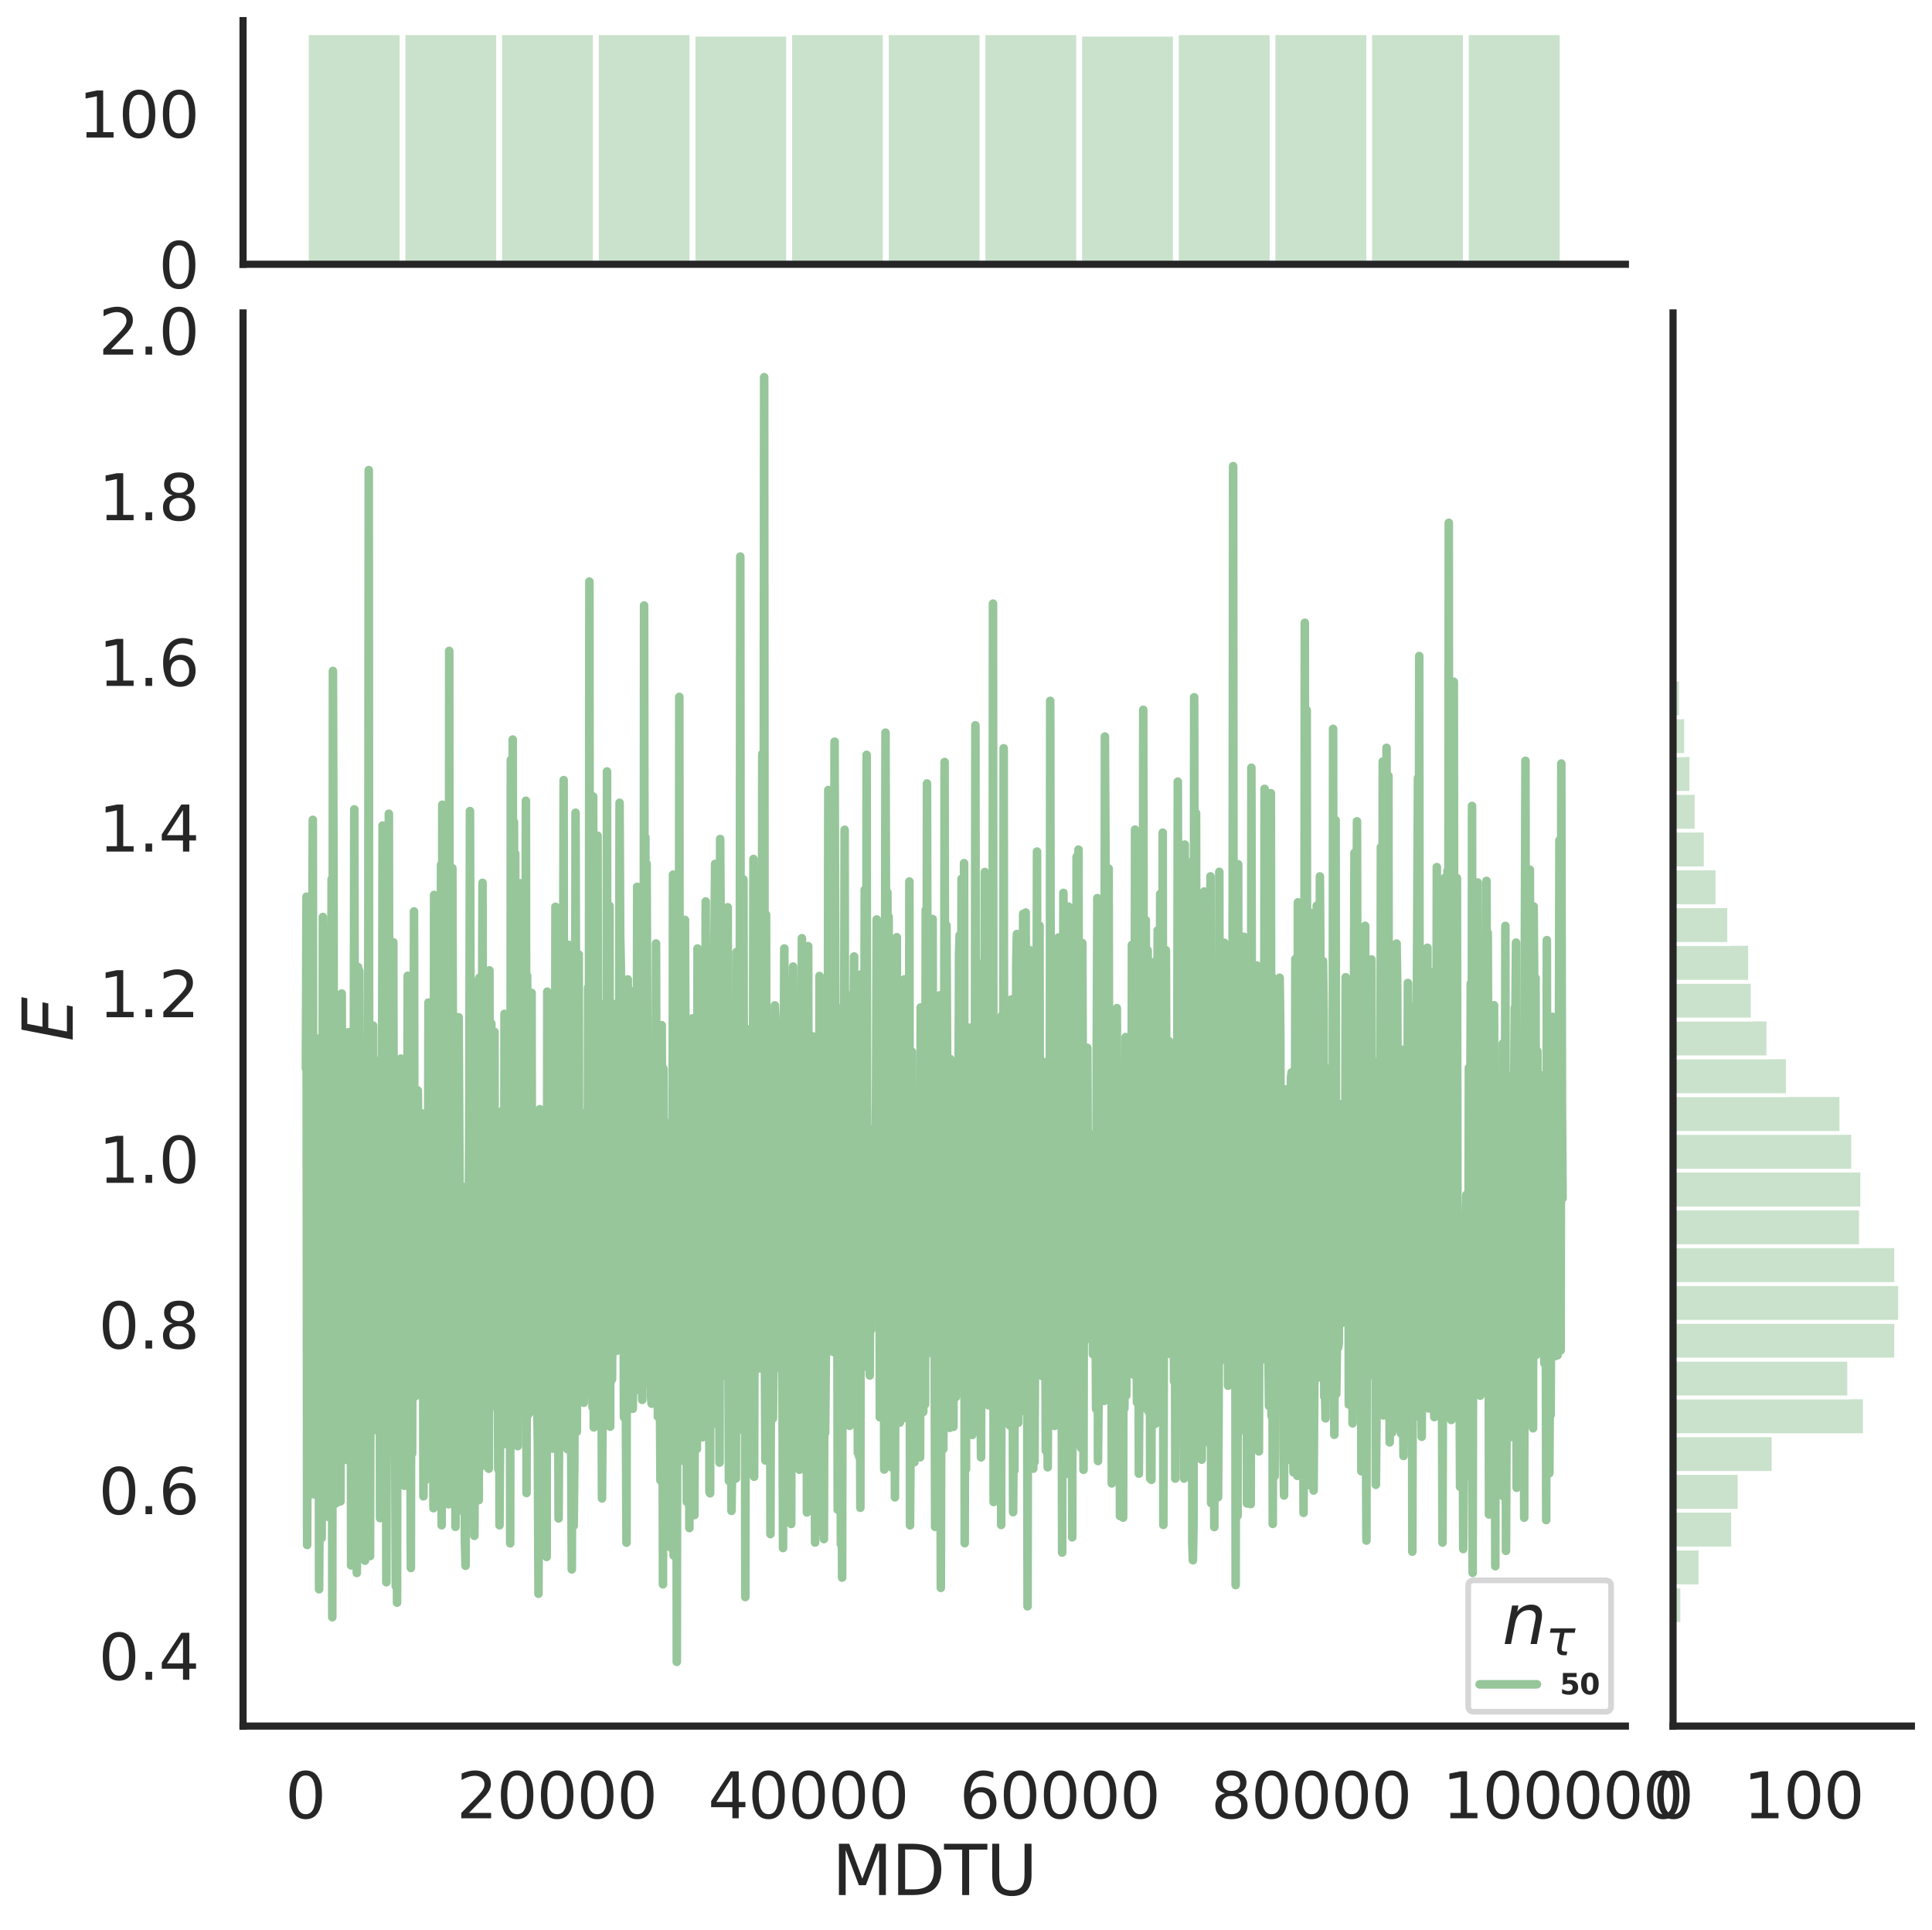 <?xml version="1.0" encoding="utf-8" standalone="no"?>
<!DOCTYPE svg PUBLIC "-//W3C//DTD SVG 1.1//EN"
  "http://www.w3.org/Graphics/SVG/1.1/DTD/svg11.dtd">
<svg height="674.159pt" version="1.1" viewBox="0 0 674.984 674.159" width="674.984pt" xmlns="http://www.w3.org/2000/svg" xmlns:xlink="http://www.w3.org/1999/xlink">
 <defs>
  <style type="text/css">*{stroke-linecap:butt;stroke-linejoin:round;}</style>
 </defs>
 <g id="figure_1">
  <g id="patch_1">
   <path d="M 0 674.159 
L 674.984 674.159 
L 674.984 0 
L 0 0 
z
" style="fill:#ffffff;"/>
  </g>
  <g id="axes_1">
   <g id="patch_2">
    <path d="M 84.914 602.94 
L 567.864 602.94 
L 567.864 109.327 
L 84.914 109.327 
z
" style="fill:none;"/>
   </g>
   <g id="matplotlib.axis_1">
    <g id="xtick_1">
     <g id="text_1">
      <!-- 0 -->
      <g style="fill:#262626;" transform="translate(99.648 635.157)scale(0.22 -0.22)">
       <defs>
        <path d="M 2034 4250 
Q 1547 4250 1301 3770 
Q 1056 3291 1056 2328 
Q 1056 1369 1301 889 
Q 1547 409 2034 409 
Q 2525 409 2770 889 
Q 3016 1369 3016 2328 
Q 3016 3291 2770 3770 
Q 2525 4250 2034 4250 
z
M 2034 4750 
Q 2819 4750 3233 4129 
Q 3647 3509 3647 2328 
Q 3647 1150 3233 529 
Q 2819 -91 2034 -91 
Q 1250 -91 836 529 
Q 422 1150 422 2328 
Q 422 3509 836 4129 
Q 1250 4750 2034 4750 
z
" id="DejaVuSans-30" transform="scale(0.016)"/>
       </defs>
       <use xlink:href="#DejaVuSans-30"/>
      </g>
     </g>
    </g>
    <g id="xtick_2">
     <g id="text_2">
      <!-- 20000 -->
      <g style="fill:#262626;" transform="translate(159.506 635.157)scale(0.22 -0.22)">
       <defs>
        <path d="M 1228 531 
L 3431 531 
L 3431 0 
L 469 0 
L 469 531 
Q 828 903 1448 1529 
Q 2069 2156 2228 2338 
Q 2531 2678 2651 2914 
Q 2772 3150 2772 3378 
Q 2772 3750 2511 3984 
Q 2250 4219 1831 4219 
Q 1534 4219 1204 4116 
Q 875 4013 500 3803 
L 500 4441 
Q 881 4594 1212 4672 
Q 1544 4750 1819 4750 
Q 2544 4750 2975 4387 
Q 3406 4025 3406 3419 
Q 3406 3131 3298 2873 
Q 3191 2616 2906 2266 
Q 2828 2175 2409 1742 
Q 1991 1309 1228 531 
z
" id="DejaVuSans-32" transform="scale(0.016)"/>
       </defs>
       <use xlink:href="#DejaVuSans-32"/>
       <use x="63.623" xlink:href="#DejaVuSans-30"/>
       <use x="127.246" xlink:href="#DejaVuSans-30"/>
       <use x="190.869" xlink:href="#DejaVuSans-30"/>
       <use x="254.492" xlink:href="#DejaVuSans-30"/>
      </g>
     </g>
    </g>
    <g id="xtick_3">
     <g id="text_3">
      <!-- 40000 -->
      <g style="fill:#262626;" transform="translate(247.359 635.157)scale(0.22 -0.22)">
       <defs>
        <path d="M 2419 4116 
L 825 1625 
L 2419 1625 
L 2419 4116 
z
M 2253 4666 
L 3047 4666 
L 3047 1625 
L 3713 1625 
L 3713 1100 
L 3047 1100 
L 3047 0 
L 2419 0 
L 2419 1100 
L 313 1100 
L 313 1709 
L 2253 4666 
z
" id="DejaVuSans-34" transform="scale(0.016)"/>
       </defs>
       <use xlink:href="#DejaVuSans-34"/>
       <use x="63.623" xlink:href="#DejaVuSans-30"/>
       <use x="127.246" xlink:href="#DejaVuSans-30"/>
       <use x="190.869" xlink:href="#DejaVuSans-30"/>
       <use x="254.492" xlink:href="#DejaVuSans-30"/>
      </g>
     </g>
    </g>
    <g id="xtick_4">
     <g id="text_4">
      <!-- 60000 -->
      <g style="fill:#262626;" transform="translate(335.212 635.157)scale(0.22 -0.22)">
       <defs>
        <path d="M 2113 2584 
Q 1688 2584 1439 2293 
Q 1191 2003 1191 1497 
Q 1191 994 1439 701 
Q 1688 409 2113 409 
Q 2538 409 2786 701 
Q 3034 994 3034 1497 
Q 3034 2003 2786 2293 
Q 2538 2584 2113 2584 
z
M 3366 4563 
L 3366 3988 
Q 3128 4100 2886 4159 
Q 2644 4219 2406 4219 
Q 1781 4219 1451 3797 
Q 1122 3375 1075 2522 
Q 1259 2794 1537 2939 
Q 1816 3084 2150 3084 
Q 2853 3084 3261 2657 
Q 3669 2231 3669 1497 
Q 3669 778 3244 343 
Q 2819 -91 2113 -91 
Q 1303 -91 875 529 
Q 447 1150 447 2328 
Q 447 3434 972 4092 
Q 1497 4750 2381 4750 
Q 2619 4750 2861 4703 
Q 3103 4656 3366 4563 
z
" id="DejaVuSans-36" transform="scale(0.016)"/>
       </defs>
       <use xlink:href="#DejaVuSans-36"/>
       <use x="63.623" xlink:href="#DejaVuSans-30"/>
       <use x="127.246" xlink:href="#DejaVuSans-30"/>
       <use x="190.869" xlink:href="#DejaVuSans-30"/>
       <use x="254.492" xlink:href="#DejaVuSans-30"/>
      </g>
     </g>
    </g>
    <g id="xtick_5">
     <g id="text_5">
      <!-- 80000 -->
      <g style="fill:#262626;" transform="translate(423.065 635.157)scale(0.22 -0.22)">
       <defs>
        <path d="M 2034 2216 
Q 1584 2216 1326 1975 
Q 1069 1734 1069 1313 
Q 1069 891 1326 650 
Q 1584 409 2034 409 
Q 2484 409 2743 651 
Q 3003 894 3003 1313 
Q 3003 1734 2745 1975 
Q 2488 2216 2034 2216 
z
M 1403 2484 
Q 997 2584 770 2862 
Q 544 3141 544 3541 
Q 544 4100 942 4425 
Q 1341 4750 2034 4750 
Q 2731 4750 3128 4425 
Q 3525 4100 3525 3541 
Q 3525 3141 3298 2862 
Q 3072 2584 2669 2484 
Q 3125 2378 3379 2068 
Q 3634 1759 3634 1313 
Q 3634 634 3220 271 
Q 2806 -91 2034 -91 
Q 1263 -91 848 271 
Q 434 634 434 1313 
Q 434 1759 690 2068 
Q 947 2378 1403 2484 
z
M 1172 3481 
Q 1172 3119 1398 2916 
Q 1625 2713 2034 2713 
Q 2441 2713 2670 2916 
Q 2900 3119 2900 3481 
Q 2900 3844 2670 4047 
Q 2441 4250 2034 4250 
Q 1625 4250 1398 4047 
Q 1172 3844 1172 3481 
z
" id="DejaVuSans-38" transform="scale(0.016)"/>
       </defs>
       <use xlink:href="#DejaVuSans-38"/>
       <use x="63.623" xlink:href="#DejaVuSans-30"/>
       <use x="127.246" xlink:href="#DejaVuSans-30"/>
       <use x="190.869" xlink:href="#DejaVuSans-30"/>
       <use x="254.492" xlink:href="#DejaVuSans-30"/>
      </g>
     </g>
    </g>
    <g id="xtick_6">
     <g id="text_6">
      <!-- 100000 -->
      <g style="fill:#262626;" transform="translate(503.919 635.157)scale(0.22 -0.22)">
       <defs>
        <path d="M 794 531 
L 1825 531 
L 1825 4091 
L 703 3866 
L 703 4441 
L 1819 4666 
L 2450 4666 
L 2450 531 
L 3481 531 
L 3481 0 
L 794 0 
L 794 531 
z
" id="DejaVuSans-31" transform="scale(0.016)"/>
       </defs>
       <use xlink:href="#DejaVuSans-31"/>
       <use x="63.623" xlink:href="#DejaVuSans-30"/>
       <use x="127.246" xlink:href="#DejaVuSans-30"/>
       <use x="190.869" xlink:href="#DejaVuSans-30"/>
       <use x="254.492" xlink:href="#DejaVuSans-30"/>
       <use x="318.115" xlink:href="#DejaVuSans-30"/>
      </g>
     </g>
    </g>
    <g id="text_7">
     <!-- MDTU -->
     <g style="fill:#262626;" transform="translate(290.683 661.968)scale(0.24 -0.24)">
      <defs>
       <path d="M 628 4666 
L 1569 4666 
L 2759 1491 
L 3956 4666 
L 4897 4666 
L 4897 0 
L 4281 0 
L 4281 4097 
L 3078 897 
L 2444 897 
L 1241 4097 
L 1241 0 
L 628 0 
L 628 4666 
z
" id="DejaVuSans-4d" transform="scale(0.016)"/>
       <path d="M 1259 4147 
L 1259 519 
L 2022 519 
Q 2988 519 3436 956 
Q 3884 1394 3884 2338 
Q 3884 3275 3436 3711 
Q 2988 4147 2022 4147 
L 1259 4147 
z
M 628 4666 
L 1925 4666 
Q 3281 4666 3915 4102 
Q 4550 3538 4550 2338 
Q 4550 1131 3912 565 
Q 3275 0 1925 0 
L 628 0 
L 628 4666 
z
" id="DejaVuSans-44" transform="scale(0.016)"/>
       <path d="M -19 4666 
L 3928 4666 
L 3928 4134 
L 2272 4134 
L 2272 0 
L 1638 0 
L 1638 4134 
L -19 4134 
L -19 4666 
z
" id="DejaVuSans-54" transform="scale(0.016)"/>
       <path d="M 556 4666 
L 1191 4666 
L 1191 1831 
Q 1191 1081 1462 751 
Q 1734 422 2344 422 
Q 2950 422 3222 751 
Q 3494 1081 3494 1831 
L 3494 4666 
L 4128 4666 
L 4128 1753 
Q 4128 841 3676 375 
Q 3225 -91 2344 -91 
Q 1459 -91 1007 375 
Q 556 841 556 1753 
L 556 4666 
z
" id="DejaVuSans-55" transform="scale(0.016)"/>
      </defs>
      <use xlink:href="#DejaVuSans-4d"/>
      <use x="86.279" xlink:href="#DejaVuSans-44"/>
      <use x="163.281" xlink:href="#DejaVuSans-54"/>
      <use x="224.365" xlink:href="#DejaVuSans-55"/>
     </g>
    </g>
   </g>
   <g id="matplotlib.axis_2">
    <g id="ytick_1">
     <g id="text_8">
      <!-- 0.4 -->
      <g style="fill:#262626;" transform="translate(34.428 586.776)scale(0.22 -0.22)">
       <defs>
        <path d="M 684 794 
L 1344 794 
L 1344 0 
L 684 0 
L 684 794 
z
" id="DejaVuSans-2e" transform="scale(0.016)"/>
       </defs>
       <use xlink:href="#DejaVuSans-30"/>
       <use x="63.623" xlink:href="#DejaVuSans-2e"/>
       <use x="95.41" xlink:href="#DejaVuSans-34"/>
      </g>
     </g>
    </g>
    <g id="ytick_2">
     <g id="text_9">
      <!-- 0.6 -->
      <g style="fill:#262626;" transform="translate(34.428 528.913)scale(0.22 -0.22)">
       <use xlink:href="#DejaVuSans-30"/>
       <use x="63.623" xlink:href="#DejaVuSans-2e"/>
       <use x="95.41" xlink:href="#DejaVuSans-36"/>
      </g>
     </g>
    </g>
    <g id="ytick_3">
     <g id="text_10">
      <!-- 0.8 -->
      <g style="fill:#262626;" transform="translate(34.428 471.049)scale(0.22 -0.22)">
       <use xlink:href="#DejaVuSans-30"/>
       <use x="63.623" xlink:href="#DejaVuSans-2e"/>
       <use x="95.41" xlink:href="#DejaVuSans-38"/>
      </g>
     </g>
    </g>
    <g id="ytick_4">
     <g id="text_11">
      <!-- 1.0 -->
      <g style="fill:#262626;" transform="translate(34.428 413.186)scale(0.22 -0.22)">
       <use xlink:href="#DejaVuSans-31"/>
       <use x="63.623" xlink:href="#DejaVuSans-2e"/>
       <use x="95.41" xlink:href="#DejaVuSans-30"/>
      </g>
     </g>
    </g>
    <g id="ytick_5">
     <g id="text_12">
      <!-- 1.2 -->
      <g style="fill:#262626;" transform="translate(34.428 355.322)scale(0.22 -0.22)">
       <use xlink:href="#DejaVuSans-31"/>
       <use x="63.623" xlink:href="#DejaVuSans-2e"/>
       <use x="95.41" xlink:href="#DejaVuSans-32"/>
      </g>
     </g>
    </g>
    <g id="ytick_6">
     <g id="text_13">
      <!-- 1.4 -->
      <g style="fill:#262626;" transform="translate(34.428 297.459)scale(0.22 -0.22)">
       <use xlink:href="#DejaVuSans-31"/>
       <use x="63.623" xlink:href="#DejaVuSans-2e"/>
       <use x="95.41" xlink:href="#DejaVuSans-34"/>
      </g>
     </g>
    </g>
    <g id="ytick_7">
     <g id="text_14">
      <!-- 1.6 -->
      <g style="fill:#262626;" transform="translate(34.428 239.595)scale(0.22 -0.22)">
       <use xlink:href="#DejaVuSans-31"/>
       <use x="63.623" xlink:href="#DejaVuSans-2e"/>
       <use x="95.41" xlink:href="#DejaVuSans-36"/>
      </g>
     </g>
    </g>
    <g id="ytick_8">
     <g id="text_15">
      <!-- 1.8 -->
      <g style="fill:#262626;" transform="translate(34.428 181.731)scale(0.22 -0.22)">
       <use xlink:href="#DejaVuSans-31"/>
       <use x="63.623" xlink:href="#DejaVuSans-2e"/>
       <use x="95.41" xlink:href="#DejaVuSans-38"/>
      </g>
     </g>
    </g>
    <g id="ytick_9">
     <g id="text_16">
      <!-- 2.0 -->
      <g style="fill:#262626;" transform="translate(34.428 123.868)scale(0.22 -0.22)">
       <use xlink:href="#DejaVuSans-32"/>
       <use x="63.623" xlink:href="#DejaVuSans-2e"/>
       <use x="95.41" xlink:href="#DejaVuSans-30"/>
      </g>
     </g>
    </g>
    <g id="text_17">
     <!-- $E$ -->
     <g style="fill:#262626;" transform="translate(25.436 363.813)rotate(-90)scale(0.24 -0.24)">
      <defs>
       <path d="M 1081 4666 
L 4031 4666 
L 3928 4134 
L 1606 4134 
L 1338 2753 
L 3566 2753 
L 3463 2222 
L 1234 2222 
L 909 531 
L 3284 531 
L 3181 0 
L 172 0 
L 1081 4666 
z
" id="DejaVuSans-Oblique-45" transform="scale(0.016)"/>
      </defs>
      <use transform="translate(0 0.094)" xlink:href="#DejaVuSans-Oblique-45"/>
     </g>
    </g>
   </g>
   <g id="line2d_1">
    <path clip-path="url(#pcbbbe4f17b)" d="M 106.867 373.256 
L 107.086 313.225 
L 107.306 539.676 
L 107.526 466.099 
L 107.745 450.075 
L 107.965 522.334 
L 108.184 355.861 
L 108.404 394.598 
L 108.624 476.589 
L 108.843 440.989 
L 109.063 337.032 
L 109.283 286.385 
L 109.502 457.677 
L 109.722 507.479 
L 109.941 522.052 
L 110.381 449.125 
L 110.6 446.932 
L 110.82 504.976 
L 111.04 486.043 
L 111.259 362.79 
L 111.479 555.151 
L 112.138 443.734 
L 112.357 537.306 
L 112.577 507.724 
L 112.797 320.322 
L 113.016 404.177 
L 113.236 400.501 
L 113.456 341.34 
L 113.675 349.997 
L 113.895 461.167 
L 114.114 445.835 
L 114.334 477.195 
L 114.554 453.396 
L 114.773 529.898 
L 114.993 369.398 
L 115.432 434.428 
L 115.872 307.113 
L 116.091 564.912 
L 116.311 234.367 
L 116.53 306.145 
L 116.75 469.684 
L 116.97 481.155 
L 117.189 444.102 
L 117.409 525.127 
L 118.068 377.11 
L 118.288 371.214 
L 118.507 478.947 
L 118.727 472.142 
L 118.946 524.445 
L 119.166 374.301 
L 119.386 347.041 
L 119.605 453.498 
L 119.825 446.093 
L 120.045 489.153 
L 120.264 464.396 
L 120.484 486.157 
L 120.703 453.756 
L 120.923 469.285 
L 121.143 509.964 
L 121.362 411.408 
L 121.582 464.995 
L 121.802 360.552 
L 122.021 468.216 
L 122.241 392.395 
L 122.461 384.791 
L 122.68 546.819 
L 122.9 460.14 
L 123.119 464.438 
L 123.339 392.79 
L 123.559 408.829 
L 123.778 282.715 
L 123.998 398.197 
L 124.218 420.759 
L 124.657 549.458 
L 125.096 337.796 
L 125.316 467.784 
L 125.535 339.145 
L 125.755 393.346 
L 125.975 393.101 
L 126.194 389.186 
L 126.414 466.425 
L 126.634 496.205 
L 126.853 401.281 
L 127.073 393.209 
L 127.292 412.9 
L 127.512 545.16 
L 127.732 370.378 
L 127.951 461.291 
L 128.171 455.798 
L 128.391 437.683 
L 128.61 399.441 
L 128.83 164.213 
L 129.049 515.065 
L 129.269 543.589 
L 129.489 462.779 
L 129.708 436.675 
L 129.928 371.198 
L 130.148 499.661 
L 130.367 358.255 
L 130.587 480.21 
L 130.807 420.01 
L 131.026 496.219 
L 131.246 398.067 
L 131.465 499.534 
L 131.685 473.077 
L 131.905 370.6 
L 132.124 461.998 
L 132.344 461.693 
L 132.564 422.056 
L 132.783 530.298 
L 133.003 371.025 
L 133.222 386.557 
L 133.442 415.546 
L 133.662 288.373 
L 133.881 413.896 
L 134.321 432.536 
L 134.54 361.917 
L 134.98 552.705 
L 135.419 337.489 
L 135.638 478.97 
L 135.858 284.24 
L 136.078 424.58 
L 136.297 440.774 
L 136.517 394.098 
L 136.737 377.473 
L 136.956 471.642 
L 137.176 434.327 
L 137.396 329.132 
L 137.615 442.795 
L 137.835 448.964 
L 138.274 554.09 
L 138.494 504.545 
L 138.713 559.823 
L 138.933 386.359 
L 139.153 459.381 
L 139.372 416.43 
L 139.811 476.502 
L 140.031 369.796 
L 140.251 496.102 
L 140.47 429.068 
L 140.69 496.875 
L 140.91 423.322 
L 141.129 434.073 
L 141.349 519.015 
L 141.788 421.835 
L 142.008 427.259 
L 142.227 447.049 
L 142.447 340.852 
L 142.667 440.742 
L 142.886 443.789 
L 143.106 499.841 
L 143.326 489.582 
L 143.545 547.712 
L 143.765 401.075 
L 143.984 507.726 
L 144.204 400.042 
L 144.424 458.872 
L 144.643 318.375 
L 144.863 463.494 
L 145.083 487.763 
L 145.522 429.438 
L 145.742 433.419 
L 145.961 380.92 
L 146.181 396.593 
L 146.4 445.827 
L 146.62 461.994 
L 146.84 395.835 
L 147.059 435.456 
L 147.279 395.923 
L 147.499 388.961 
L 147.718 419.362 
L 147.938 522.686 
L 148.157 452.837 
L 148.377 463.58 
L 148.816 516.921 
L 149.036 486.087 
L 149.256 395.926 
L 149.475 453.554 
L 149.695 350.196 
L 150.134 485.509 
L 150.354 462.927 
L 150.573 405.513 
L 150.793 495.522 
L 151.013 410.867 
L 151.232 436.025 
L 151.452 526.84 
L 151.672 312.612 
L 151.891 430.785 
L 152.111 436.991 
L 152.331 458.067 
L 152.77 332.237 
L 152.989 466.047 
L 153.209 504.435 
L 153.429 391.579 
L 153.648 457.063 
L 154.088 302.112 
L 154.307 532.787 
L 154.527 281.094 
L 154.746 348.51 
L 154.966 478.498 
L 155.186 318.176 
L 155.405 490.743 
L 155.845 301.527 
L 156.064 489.785 
L 156.284 396.75 
L 156.504 426.211 
L 156.723 525.451 
L 156.943 227.365 
L 157.162 421.91 
L 157.382 415.234 
L 157.602 356.043 
L 157.821 417.966 
L 158.041 303.24 
L 158.7 525.84 
L 158.919 392.634 
L 159.139 533.333 
L 159.359 437.445 
L 159.798 366.267 
L 160.018 452.228 
L 160.237 355.337 
L 160.677 435.319 
L 160.896 444.395 
L 161.116 421.924 
L 161.335 414.395 
L 161.555 441.113 
L 161.775 503.281 
L 161.994 528.2 
L 162.214 488.709 
L 162.434 538.429 
L 162.653 546.945 
L 163.092 437.723 
L 163.312 502.656 
L 163.532 436.197 
L 163.751 430.71 
L 163.971 384.686 
L 164.191 283.313 
L 164.41 360.658 
L 164.63 498.505 
L 165.069 342.829 
L 165.289 424.916 
L 165.508 358.179 
L 165.728 536.481 
L 165.948 496.743 
L 166.167 375.407 
L 166.387 407.469 
L 166.607 470.775 
L 166.826 451.53 
L 167.266 524.031 
L 167.485 341.541 
L 167.924 508.026 
L 168.583 308.378 
L 168.803 441.668 
L 169.242 511.987 
L 169.462 387.409 
L 169.681 450.039 
L 169.901 405.443 
L 170.121 470.845 
L 170.56 362.338 
L 170.78 513.048 
L 170.999 338.962 
L 171.219 491.784 
L 171.439 452.306 
L 171.658 357.481 
L 171.878 459.224 
L 172.097 477.786 
L 172.756 360.449 
L 172.976 488.523 
L 173.196 402.669 
L 173.635 463.791 
L 173.854 464.495 
L 174.074 513.182 
L 174.294 390.95 
L 174.513 532.798 
L 174.953 467.057 
L 175.172 440.759 
L 175.392 443.836 
L 175.612 387.89 
L 175.831 392.746 
L 176.051 504.431 
L 176.27 354.155 
L 176.49 463.598 
L 176.71 359.596 
L 176.929 392.21 
L 177.149 489.412 
L 177.369 503.221 
L 177.588 385.619 
L 177.808 406.97 
L 178.027 376.188 
L 178.247 539.107 
L 178.467 265.454 
L 178.686 300.039 
L 178.906 450.385 
L 179.126 258.336 
L 179.345 392.538 
L 179.565 287.121 
L 179.785 445.947 
L 180.004 298.192 
L 180.224 425.151 
L 180.443 430.043 
L 180.663 494.91 
L 180.883 505.166 
L 181.102 450.881 
L 181.322 365.908 
L 181.542 370.671 
L 181.761 347.231 
L 181.981 308.535 
L 182.2 340.543 
L 182.42 451.31 
L 182.64 478.165 
L 182.859 415.296 
L 183.079 402.486 
L 183.299 378.975 
L 183.518 401.833 
L 183.738 279.716 
L 183.958 521.536 
L 184.177 340.851 
L 184.397 494.347 
L 184.616 465.26 
L 184.836 493.696 
L 185.056 449.104 
L 185.275 464.963 
L 185.715 346.833 
L 185.934 477.942 
L 186.154 473.769 
L 186.374 482.345 
L 186.593 434.402 
L 187.032 392.359 
L 187.252 451.918 
L 187.472 415.774 
L 187.691 489.84 
L 187.911 504.493 
L 188.131 556.723 
L 188.57 387.458 
L 188.789 489.072 
L 189.009 500.481 
L 189.229 398.405 
L 189.448 461.625 
L 189.668 471.864 
L 189.888 441.047 
L 190.107 481.797 
L 190.327 407.501 
L 190.547 399.507 
L 190.766 433.534 
L 190.986 543.864 
L 191.205 346.405 
L 191.425 397.142 
L 191.645 374.14 
L 191.864 395.693 
L 192.084 466.959 
L 192.304 456.694 
L 192.523 398.004 
L 192.743 492.913 
L 192.962 445.618 
L 193.182 506.036 
L 193.402 417.45 
L 193.621 472.98 
L 193.841 469.505 
L 194.061 316.762 
L 194.28 502.577 
L 194.5 404.75 
L 194.72 386.579 
L 195.159 530.415 
L 195.598 454.212 
L 195.818 448.649 
L 196.257 457.359 
L 196.696 362.358 
L 196.916 272.514 
L 197.135 498.159 
L 197.355 348.92 
L 197.575 347.597 
L 197.794 473.323 
L 198.014 504.1 
L 198.234 506.221 
L 198.673 330.063 
L 198.893 362.388 
L 199.112 372.119 
L 199.332 405.811 
L 199.551 506.45 
L 199.771 548.215 
L 199.991 464.891 
L 200.21 466.864 
L 200.43 532.981 
L 200.65 512.115 
L 200.869 436.074 
L 201.089 283.893 
L 201.528 500.125 
L 201.748 441.381 
L 201.967 476.738 
L 202.187 333.422 
L 202.407 479.34 
L 202.626 420.564 
L 203.285 473.592 
L 203.505 458.035 
L 203.724 388.966 
L 203.944 490 
L 204.383 467.895 
L 204.603 455.19 
L 204.823 416.994 
L 205.042 477.035 
L 205.262 458.667 
L 205.482 344.943 
L 205.701 432.227 
L 205.921 203.164 
L 206.14 449.537 
L 206.58 320.297 
L 206.799 456.916 
L 207.019 491.607 
L 207.239 278.242 
L 207.458 498.602 
L 207.678 382.892 
L 207.897 472.604 
L 208.117 440.722 
L 208.337 477.776 
L 208.556 434.093 
L 208.776 291.928 
L 208.996 453.915 
L 209.215 440.452 
L 209.435 470.768 
L 209.655 350.677 
L 209.874 425.988 
L 210.094 463.021 
L 210.313 523.418 
L 210.753 463.22 
L 210.972 383.547 
L 211.192 486.251 
L 211.412 493.419 
L 211.631 394.218 
L 211.851 477.301 
L 212.07 269.469 
L 212.29 486.413 
L 212.51 456.828 
L 212.729 490.202 
L 212.949 316.418 
L 213.169 498.342 
L 213.388 400.165 
L 213.828 481.799 
L 214.267 413.594 
L 214.486 468.082 
L 214.706 350.749 
L 215.365 471.903 
L 215.585 421.106 
L 215.804 446.188 
L 216.024 410.04 
L 216.243 419.956 
L 216.463 280.427 
L 216.683 327.573 
L 216.902 337.233 
L 217.122 386.615 
L 217.342 358.688 
L 217.561 443.157 
L 217.781 432.605 
L 218.001 495.079 
L 218.22 493.312 
L 218.44 442.982 
L 218.879 538.897 
L 219.099 398.396 
L 219.318 342.122 
L 219.538 474.44 
L 219.758 345.673 
L 219.977 408.048 
L 220.197 422.503 
L 220.417 383.876 
L 221.075 492.105 
L 221.295 470.349 
L 221.515 371.601 
L 221.734 412.878 
L 221.954 365.139 
L 222.174 476.33 
L 222.393 452.651 
L 222.613 309.79 
L 222.832 479.99 
L 223.052 413.131 
L 223.272 386.688 
L 223.491 485.657 
L 223.711 371.841 
L 223.931 444.295 
L 224.15 382.665 
L 224.37 488.986 
L 224.59 355 
L 224.809 483.468 
L 225.029 211.518 
L 225.248 364.656 
L 225.468 292.456 
L 225.688 466.785 
L 225.907 301.718 
L 226.127 359.443 
L 226.347 473.104 
L 226.566 372.473 
L 226.786 475.755 
L 227.005 397.403 
L 227.445 488.042 
L 227.664 490.329 
L 227.884 490.249 
L 228.104 446.686 
L 228.323 470.951 
L 228.543 422.624 
L 228.763 410.671 
L 228.982 450.219 
L 229.202 329.57 
L 229.421 456.915 
L 229.641 416.223 
L 229.861 494.872 
L 230.08 375.131 
L 230.3 391.161 
L 230.52 479.695 
L 230.739 517.101 
L 231.178 358.103 
L 231.398 427.555 
L 231.618 553.431 
L 231.837 373.348 
L 232.057 461.237 
L 232.277 489.283 
L 232.716 500.29 
L 232.936 447.328 
L 233.155 449.633 
L 233.375 401.426 
L 233.594 392.348 
L 234.034 479.287 
L 234.253 422.96 
L 234.473 540.683 
L 234.693 423.465 
L 234.912 477.192 
L 235.132 305.536 
L 235.352 543.373 
L 235.571 404.432 
L 235.791 375.428 
L 236.01 383.904 
L 236.23 371.101 
L 236.45 580.503 
L 236.669 447.017 
L 236.889 385.538 
L 237.109 490.268 
L 237.328 243.431 
L 237.548 497.384 
L 237.767 439.411 
L 237.987 510.212 
L 238.207 376.578 
L 238.426 476.268 
L 238.646 421.865 
L 238.866 480.202 
L 239.085 459.196 
L 239.305 321.33 
L 239.525 388.154 
L 239.744 419.281 
L 239.964 524.658 
L 240.183 445.524 
L 240.403 412.546 
L 240.623 413.175 
L 240.842 533.762 
L 241.062 384.74 
L 241.282 411.149 
L 241.501 497.802 
L 241.94 355.736 
L 242.599 529.238 
L 242.819 459.317 
L 243.039 481.373 
L 243.258 410.487 
L 243.478 506.135 
L 243.698 331.318 
L 243.917 490.454 
L 244.137 425.194 
L 244.356 494.075 
L 244.576 457.605 
L 244.796 445.093 
L 245.015 449.522 
L 245.235 432.742 
L 245.455 502.05 
L 245.894 381.763 
L 246.113 403.175 
L 246.333 455.206 
L 246.553 314.897 
L 246.772 445.512 
L 246.992 463.629 
L 247.431 377.619 
L 247.651 426.573 
L 247.871 521.221 
L 248.09 521.63 
L 248.31 417.129 
L 248.529 366.957 
L 248.749 471.864 
L 248.969 461.153 
L 249.188 428.284 
L 249.408 350.151 
L 249.847 301.774 
L 250.067 453.415 
L 250.287 408.647 
L 250.506 419.912 
L 250.726 489.777 
L 250.945 497.886 
L 251.165 439.045 
L 251.385 510.91 
L 251.604 293.072 
L 251.824 331.869 
L 252.044 480.983 
L 252.263 398.084 
L 252.483 434.007 
L 252.702 342.609 
L 252.922 408.411 
L 253.142 402.044 
L 253.361 435.773 
L 253.581 391.626 
L 253.801 432.351 
L 254.02 386.62 
L 254.24 316.912 
L 254.46 468.292 
L 254.679 517.292 
L 254.899 453.335 
L 255.118 501.969 
L 255.338 406.134 
L 255.558 527.764 
L 255.777 512.59 
L 255.997 356.07 
L 256.217 481.555 
L 256.436 449.331 
L 256.656 459.167 
L 256.875 452.658 
L 257.095 516.466 
L 257.315 332.552 
L 257.534 485.973 
L 257.754 487.631 
L 257.974 497.51 
L 258.193 496.202 
L 258.413 407.367 
L 258.633 194.416 
L 258.852 499.275 
L 259.072 403.376 
L 259.291 406.548 
L 259.511 417.931 
L 259.731 307.207 
L 259.95 414.153 
L 260.17 366.651 
L 260.39 557.869 
L 260.609 429.094 
L 260.829 434.597 
L 261.048 502.437 
L 261.927 359.564 
L 262.147 362.178 
L 262.586 417.729 
L 262.806 509.376 
L 263.245 300.044 
L 263.464 515.842 
L 263.684 427.497 
L 263.904 453.077 
L 264.123 448.66 
L 264.343 358.595 
L 264.563 431.299 
L 264.782 390.481 
L 265.002 408.898 
L 265.221 477.999 
L 265.441 477.206 
L 265.661 406.309 
L 265.88 472.496 
L 266.1 411.558 
L 266.32 263.335 
L 266.539 471.723 
L 266.759 362.691 
L 266.979 131.764 
L 267.198 469.448 
L 267.418 510.163 
L 267.637 319.478 
L 267.857 465.182 
L 268.077 498.652 
L 268.516 355.545 
L 268.736 464.606 
L 268.955 390.502 
L 269.175 535.888 
L 269.395 457.092 
L 269.614 435.129 
L 269.834 373.165 
L 270.053 495.471 
L 270.273 470.816 
L 270.493 467.629 
L 270.712 351.182 
L 270.932 356.722 
L 271.152 477.965 
L 271.371 452.043 
L 271.591 469.484 
L 271.81 472.039 
L 272.03 429.869 
L 272.25 435.912 
L 272.469 374.802 
L 272.689 453.474 
L 272.909 398.203 
L 273.128 415.826 
L 273.568 540.757 
L 273.787 385.918 
L 274.007 331.304 
L 274.226 440.468 
L 274.666 418.914 
L 274.885 388.581 
L 275.105 457.583 
L 275.325 391.567 
L 275.544 447.374 
L 275.764 417.127 
L 275.983 464.813 
L 276.203 420.493 
L 276.423 532.343 
L 276.642 412.533 
L 276.862 358.354 
L 277.082 337.627 
L 277.301 387.122 
L 277.521 472.009 
L 277.741 351.504 
L 278.18 443.992 
L 278.399 371.71 
L 278.619 478.926 
L 278.839 476.632 
L 279.058 445.023 
L 279.278 513.404 
L 279.498 412.869 
L 279.717 374.428 
L 279.937 458.284 
L 280.156 327.731 
L 280.376 464.661 
L 280.596 345.598 
L 280.815 370.921 
L 281.035 433.172 
L 281.255 393.487 
L 281.474 482.828 
L 281.694 392.997 
L 281.914 528.317 
L 282.133 491.997 
L 282.353 330.507 
L 282.572 460.622 
L 282.792 419.495 
L 283.012 445.148 
L 283.231 450.321 
L 283.451 518.223 
L 283.89 362.016 
L 284.33 517.228 
L 284.549 470.053 
L 284.769 538.833 
L 284.988 443.015 
L 285.208 503.99 
L 285.428 431.331 
L 285.647 425.677 
L 285.867 535.023 
L 286.087 502.656 
L 286.306 340.916 
L 286.526 491.623 
L 286.745 416.091 
L 286.965 507.978 
L 287.185 407.974 
L 287.404 437.481 
L 287.624 426.278 
L 287.844 537.626 
L 288.063 465.175 
L 288.283 500.565 
L 288.722 451.991 
L 288.942 366.886 
L 289.161 434.245 
L 289.381 275.977 
L 289.82 435.926 
L 290.04 430.699 
L 290.26 348.533 
L 290.479 433.887 
L 290.699 308.589 
L 291.138 472.28 
L 291.577 259.079 
L 291.797 331.992 
L 292.017 459.156 
L 292.236 351.739 
L 292.456 397.41 
L 292.676 527.371 
L 292.895 440.391 
L 293.115 455.298 
L 293.334 458.623 
L 293.554 383.46 
L 293.774 539.453 
L 293.993 482.91 
L 294.213 551.072 
L 294.433 394.874 
L 294.652 455.363 
L 294.872 389.846 
L 295.091 289.853 
L 295.311 463.323 
L 295.531 402.525 
L 295.75 468.16 
L 295.97 413.5 
L 296.19 473.055 
L 296.629 428.857 
L 296.849 498.063 
L 297.068 347.71 
L 297.288 390.502 
L 297.507 472.491 
L 297.727 451.63 
L 298.166 369.763 
L 298.386 334.112 
L 298.606 401.992 
L 299.045 456.123 
L 299.265 463.613 
L 299.484 396.24 
L 299.704 507.516 
L 299.923 384.024 
L 300.143 508.785 
L 300.363 450.385 
L 300.582 526.694 
L 300.802 340.37 
L 301.022 425.828 
L 301.241 439.277 
L 301.461 476.28 
L 301.68 425.724 
L 301.9 419.747 
L 302.12 310.83 
L 302.339 436.333 
L 302.559 456.581 
L 302.779 263.682 
L 302.998 477.552 
L 303.438 394.218 
L 303.877 480.467 
L 304.096 405.052 
L 304.316 464.603 
L 304.536 409.451 
L 304.755 413.351 
L 304.975 457.86 
L 305.195 395.424 
L 305.414 452.608 
L 305.634 420.479 
L 305.853 407.046 
L 306.073 382.679 
L 306.293 321.187 
L 306.732 453.983 
L 306.952 368.018 
L 307.171 354.541 
L 307.391 495.06 
L 307.611 401.874 
L 307.83 420.89 
L 308.05 378.84 
L 308.269 443.706 
L 308.489 374.177 
L 308.709 408.523 
L 308.928 513.319 
L 309.368 255.93 
L 309.587 340.252 
L 309.807 500.021 
L 310.026 311.711 
L 310.246 476.597 
L 310.466 320.262 
L 310.685 487.739 
L 310.905 490.763 
L 311.125 482.632 
L 311.344 451.376 
L 311.564 512.601 
L 311.784 353.844 
L 312.003 389.497 
L 312.223 446.955 
L 312.442 401.742 
L 312.662 523.039 
L 312.882 456.638 
L 313.101 479.872 
L 313.321 327.384 
L 313.541 493.262 
L 313.76 381.41 
L 313.98 478.571 
L 314.199 427.164 
L 314.419 496.902 
L 314.639 422.897 
L 314.858 467.651 
L 315.078 455.659 
L 315.298 467.933 
L 315.517 404.456 
L 315.737 440.702 
L 315.957 342.1 
L 316.176 495.299 
L 316.396 403.728 
L 316.615 378.707 
L 316.835 417.22 
L 317.055 347.167 
L 317.494 488.897 
L 317.714 307.92 
L 317.933 532.806 
L 318.153 500.444 
L 318.373 508.217 
L 318.592 367.357 
L 318.812 491.713 
L 319.031 487.099 
L 319.251 431.46 
L 319.471 510.76 
L 319.91 381.911 
L 320.13 383.913 
L 320.569 485.346 
L 320.788 415.529 
L 321.008 449.493 
L 321.228 395.855 
L 321.447 509.068 
L 321.667 351.891 
L 322.106 460.838 
L 322.326 407.394 
L 322.546 493.228 
L 322.985 370.86 
L 323.204 490.536 
L 323.424 317.852 
L 323.644 423.144 
L 323.863 273.682 
L 324.083 378.027 
L 324.303 390.397 
L 324.522 409.422 
L 324.742 471.079 
L 324.961 436.396 
L 325.181 322.871 
L 325.401 454.159 
L 325.62 420.618 
L 325.84 321.014 
L 326.06 473.152 
L 326.279 407.777 
L 326.499 456.243 
L 326.719 533.359 
L 327.158 420.988 
L 327.377 422.98 
L 327.597 471.421 
L 327.817 453.642 
L 328.036 365.247 
L 328.256 347.703 
L 328.695 554.669 
L 328.915 458.923 
L 329.134 445.535 
L 329.354 372.374 
L 329.574 506.156 
L 329.793 438.415 
L 330.013 266.182 
L 330.233 396.477 
L 330.452 433.834 
L 330.672 323.239 
L 330.892 368.627 
L 331.111 377.862 
L 331.331 427.987 
L 331.55 413.569 
L 331.77 498.761 
L 331.99 369.921 
L 332.209 472.789 
L 332.429 480.005 
L 332.649 420.72 
L 333.088 498.422 
L 333.527 377.938 
L 333.747 483.037 
L 333.966 487.995 
L 334.186 452.11 
L 334.406 466.181 
L 334.625 460.942 
L 335.065 333.497 
L 335.284 326.66 
L 335.504 383.873 
L 335.723 391.907 
L 335.943 307.015 
L 336.163 455.61 
L 336.382 473.375 
L 336.602 341.198 
L 336.822 301.509 
L 337.041 539.05 
L 337.261 441.594 
L 337.481 513.177 
L 337.7 367.08 
L 337.92 479.795 
L 338.139 470.839 
L 338.579 365.417 
L 338.798 358.976 
L 339.018 391.4 
L 339.238 384.035 
L 339.457 419.167 
L 339.677 501.248 
L 339.896 389.847 
L 340.116 478.749 
L 340.336 397.187 
L 340.555 424.77 
L 340.775 253.358 
L 340.995 439.443 
L 341.214 471.415 
L 341.434 388.763 
L 341.654 391.851 
L 341.873 361.864 
L 342.093 499.16 
L 342.312 422.642 
L 342.532 486.311 
L 342.752 509.069 
L 342.971 369.59 
L 343.191 336.506 
L 343.411 410.163 
L 343.63 359.199 
L 343.85 439.469 
L 344.069 304.598 
L 344.289 393.157 
L 344.509 341.16 
L 344.728 449.641 
L 345.387 490.894 
L 345.607 470.05 
L 345.827 465.738 
L 346.046 374.417 
L 346.266 441.662 
L 346.485 449.407 
L 346.705 478.102 
L 346.925 210.852 
L 347.144 524.681 
L 347.364 467.63 
L 347.584 443.322 
L 347.803 363.966 
L 348.023 364.668 
L 348.243 387.893 
L 348.462 452.324 
L 348.682 365.069 
L 348.901 362.264 
L 349.121 477.666 
L 349.341 470.564 
L 349.56 390.944 
L 349.78 532.678 
L 350 354.774 
L 350.219 386.22 
L 350.439 461.128 
L 350.658 261.379 
L 350.878 461.087 
L 351.098 495.56 
L 351.537 412.893 
L 351.757 423.716 
L 351.976 497.14 
L 352.196 446.21 
L 352.416 436.213 
L 352.635 391.22 
L 352.855 498.017 
L 353.294 349.145 
L 353.514 433.088 
L 353.733 458.545 
L 353.953 528.218 
L 354.173 495.941 
L 354.392 513.678 
L 354.612 412.683 
L 354.831 454.903 
L 355.051 336.54 
L 355.271 326.279 
L 355.49 338.575 
L 355.71 497.014 
L 355.93 367.884 
L 356.149 332.036 
L 356.369 490.658 
L 356.589 353.648 
L 356.808 428.413 
L 357.028 398.982 
L 357.247 441.628 
L 357.467 319.222 
L 357.687 492.847 
L 357.906 427.559 
L 358.126 400.178 
L 358.346 318.765 
L 358.565 458.818 
L 358.785 426.388 
L 359.004 561.106 
L 359.224 406.396 
L 359.444 331.81 
L 359.883 406.88 
L 360.103 332.004 
L 360.322 424.476 
L 360.542 465.971 
L 360.762 385.938 
L 360.981 513.039 
L 361.201 446.619 
L 361.42 510.721 
L 361.64 468.003 
L 361.86 451.208 
L 362.079 393.753 
L 362.299 297.459 
L 362.519 455.41 
L 362.738 395.111 
L 362.958 470.001 
L 363.177 323.373 
L 363.397 478.722 
L 363.617 419.646 
L 363.836 437.999 
L 364.056 480.634 
L 364.276 429.588 
L 364.495 429.825 
L 364.715 370.993 
L 364.935 467.158 
L 365.154 441.085 
L 365.374 506.751 
L 365.593 443.063 
L 365.813 450.018 
L 366.033 512.542 
L 366.252 473.259 
L 366.472 404.996 
L 366.692 491.794 
L 366.911 244.823 
L 367.131 380.275 
L 367.351 416.824 
L 367.57 477.932 
L 367.79 372.726 
L 368.009 401.242 
L 368.449 498.079 
L 368.668 415.961 
L 368.888 398.993 
L 369.108 454.697 
L 369.327 425.492 
L 369.547 475.604 
L 369.766 327.513 
L 369.986 337.741 
L 370.206 478.324 
L 370.645 346.987 
L 371.084 542.346 
L 371.524 311.89 
L 371.963 451.375 
L 372.182 396.313 
L 372.402 485.615 
L 372.622 426.944 
L 372.841 424.174 
L 373.061 514.83 
L 373.281 316.677 
L 373.72 442.892 
L 373.939 416.682 
L 374.159 445.445 
L 374.379 408.778 
L 374.598 537.002 
L 374.818 353.099 
L 375.038 446.18 
L 375.477 504.249 
L 375.697 429.322 
L 375.916 467.391 
L 376.136 299.273 
L 376.355 426.53 
L 376.575 451.523 
L 376.795 296.771 
L 377.014 461.81 
L 377.234 446.322 
L 377.454 417.885 
L 377.673 505.751 
L 378.112 329.415 
L 378.332 384.108 
L 378.552 513.416 
L 378.771 368.09 
L 378.991 449.6 
L 379.211 426.647 
L 379.43 435.556 
L 379.87 366.009 
L 380.089 419.644 
L 380.309 404.686 
L 380.528 410.309 
L 380.748 467.683 
L 380.968 461.094 
L 381.407 396.322 
L 381.627 403.54 
L 381.846 473.054 
L 382.286 429.541 
L 382.505 414.151 
L 382.944 492.153 
L 383.164 367.889 
L 383.384 313.71 
L 383.603 510.36 
L 383.823 487.393 
L 384.043 371.343 
L 384.262 435.364 
L 384.482 410.132 
L 384.701 419.661 
L 384.921 401.652 
L 385.141 403.312 
L 385.36 432.705 
L 385.58 395.739 
L 385.8 489.35 
L 386.019 257.274 
L 386.239 302.775 
L 386.459 427.777 
L 386.678 451.318 
L 386.898 421.064 
L 387.117 488.208 
L 387.337 303.382 
L 387.557 430.957 
L 387.776 378.651 
L 387.996 471.332 
L 388.216 415.515 
L 388.435 518.17 
L 388.655 405.301 
L 389.094 451.06 
L 389.314 498.886 
L 389.533 399.39 
L 389.753 486.018 
L 389.973 388.902 
L 390.192 352.168 
L 390.412 466.018 
L 390.632 399.612 
L 390.851 482.419 
L 391.071 390.877 
L 391.29 529.577 
L 391.51 420.995 
L 391.73 515.002 
L 391.949 409.865 
L 392.389 530.137 
L 392.608 402.614 
L 392.828 492.006 
L 393.047 457.994 
L 393.267 362.273 
L 393.487 487.477 
L 393.706 452.508 
L 393.926 449.452 
L 394.146 478.087 
L 394.365 451.28 
L 394.585 440.307 
L 394.805 464.627 
L 395.024 422.442 
L 395.244 459.19 
L 395.463 330.054 
L 395.683 418.487 
L 396.122 480.222 
L 396.342 435.556 
L 396.562 289.787 
L 396.781 430.186 
L 397.001 429.344 
L 397.221 489.895 
L 397.44 377.88 
L 397.66 392.106 
L 397.879 514.769 
L 398.319 444.43 
L 398.538 490.334 
L 398.758 489.449 
L 398.978 457.733 
L 399.197 491.806 
L 399.417 247.945 
L 399.636 407.719 
L 400.076 485.061 
L 400.295 321.438 
L 400.515 455.776 
L 400.735 464.224 
L 400.954 331.985 
L 401.174 492.907 
L 401.394 377.245 
L 401.613 398.925 
L 401.833 516.479 
L 402.052 409.078 
L 402.272 516.923 
L 402.492 382.007 
L 402.711 336.174 
L 402.931 343.856 
L 403.151 342.594 
L 403.59 497.388 
L 403.809 454.426 
L 404.029 435.547 
L 404.249 400.615 
L 404.468 324.981 
L 404.688 467.683 
L 404.908 449.406 
L 405.127 401.38 
L 405.347 312.26 
L 405.786 492.612 
L 406.225 290.853 
L 406.445 532.67 
L 406.884 360.652 
L 407.104 471.703 
L 407.324 331.933 
L 407.763 472.195 
L 407.982 407.784 
L 408.202 472.121 
L 408.422 363.686 
L 408.641 472.91 
L 408.861 403.339 
L 409.081 381.257 
L 409.3 453.214 
L 409.52 469.014 
L 409.74 419.191 
L 409.959 439.612 
L 410.179 482.525 
L 410.398 394.556 
L 410.618 516.487 
L 410.838 432.914 
L 411.057 432.359 
L 411.277 389.105 
L 411.497 273.025 
L 411.716 433.331 
L 411.936 374.755 
L 412.375 471.893 
L 412.595 296.639 
L 412.814 448.605 
L 413.034 362.759 
L 413.254 364.296 
L 413.473 416.441 
L 413.693 516.477 
L 413.913 295.011 
L 414.352 461.648 
L 414.571 392.66 
L 414.791 466.443 
L 415.011 493.963 
L 415.23 400.208 
L 415.45 404.569 
L 415.67 370.595 
L 415.889 499.247 
L 416.329 301.047 
L 416.548 538.751 
L 416.768 545.007 
L 416.987 531.962 
L 417.207 243.556 
L 417.427 396.571 
L 417.646 442.546 
L 417.866 284.048 
L 418.086 495.839 
L 418.525 393.126 
L 418.744 425.682 
L 418.964 478.758 
L 419.403 457.458 
L 419.623 470.164 
L 419.843 509.876 
L 420.062 405.345 
L 420.282 479.061 
L 420.721 311.417 
L 420.941 417.716 
L 421.16 458.709 
L 421.38 364.488 
L 421.6 475.646 
L 421.819 503.774 
L 422.039 394.737 
L 422.259 457.297 
L 422.478 396.76 
L 422.698 456.265 
L 422.917 306.121 
L 423.137 525.039 
L 423.576 478.553 
L 423.796 432.306 
L 424.235 533.426 
L 424.455 436.561 
L 424.675 392.109 
L 424.894 522.944 
L 425.333 348.181 
L 425.553 523.034 
L 425.773 490.317 
L 425.992 304.547 
L 426.212 475.6 
L 426.432 447.26 
L 426.651 441.056 
L 426.871 448.224 
L 427.09 450.647 
L 427.31 438.049 
L 427.53 450.012 
L 427.749 329.335 
L 427.969 433.754 
L 428.408 471.135 
L 428.628 413.831 
L 428.848 427.442 
L 429.067 484.052 
L 429.287 422.875 
L 429.726 470.909 
L 429.946 376.44 
L 430.165 459.558 
L 430.605 364.914 
L 430.824 162.815 
L 431.044 463.88 
L 431.264 374.192 
L 431.483 341.846 
L 431.703 553.686 
L 431.922 387.321 
L 432.142 434.276 
L 432.362 529.497 
L 432.581 301.896 
L 432.801 473.526 
L 433.021 471.116 
L 433.46 440.334 
L 433.679 461.778 
L 433.899 440.379 
L 434.119 361.364 
L 434.338 422.161 
L 434.558 327.238 
L 434.997 499.937 
L 435.217 400.523 
L 435.437 416.219 
L 435.656 525.176 
L 435.876 507.324 
L 436.095 367.68 
L 436.315 451.338 
L 436.535 421.57 
L 436.754 457.912 
L 436.974 525.394 
L 437.194 268.175 
L 437.413 394.933 
L 437.633 437.495 
L 437.852 420.006 
L 438.072 422.884 
L 438.292 469.982 
L 438.731 412.543 
L 438.951 441.633 
L 439.17 337.283 
L 439.39 467.349 
L 439.61 384.511 
L 439.829 506.993 
L 440.049 417.66 
L 440.268 438.059 
L 440.488 408.583 
L 440.708 475.034 
L 440.927 434.478 
L 441.147 442.819 
L 441.367 413.398 
L 441.586 457.918 
L 441.806 275.551 
L 442.025 354.102 
L 442.245 326.23 
L 442.465 432.643 
L 442.684 376.917 
L 443.124 470.659 
L 443.343 491.128 
L 443.563 467.421 
L 443.783 412.736 
L 444.002 277.071 
L 444.222 494.6 
L 444.441 341.25 
L 444.661 532.321 
L 444.881 431.566 
L 445.1 428.851 
L 445.32 515.675 
L 445.54 395.309 
L 445.759 436.071 
L 445.979 427.068 
L 446.199 366.465 
L 446.418 452.299 
L 446.638 411.326 
L 446.857 476.855 
L 447.077 341.543 
L 447.297 360.426 
L 447.516 435.101 
L 447.736 417.095 
L 447.956 481.652 
L 448.175 383.915 
L 448.395 507.191 
L 448.614 522.396 
L 448.834 391.38 
L 449.054 481.871 
L 449.273 380.526 
L 449.493 500.915 
L 449.713 504.575 
L 449.932 447.356 
L 450.152 426.549 
L 450.372 505.819 
L 450.591 408.77 
L 450.811 463.847 
L 451.03 376.345 
L 451.25 374.609 
L 451.47 510.543 
L 451.689 472.077 
L 451.909 514.325 
L 452.129 422.204 
L 452.348 438.3 
L 452.568 335 
L 452.787 503.533 
L 453.007 468.12 
L 453.227 515.537 
L 453.446 315.206 
L 453.886 400.302 
L 454.105 406.512 
L 454.325 395.919 
L 454.764 419.664 
L 454.984 488.742 
L 455.203 436.131 
L 455.423 528.47 
L 455.643 435.773 
L 455.862 217.551 
L 456.082 432.072 
L 456.302 470.044 
L 456.521 248.053 
L 456.741 414.219 
L 456.96 359.553 
L 457.18 518.765 
L 457.619 318.761 
L 457.839 365.272 
L 458.059 491.485 
L 458.278 513.838 
L 458.498 434.02 
L 458.937 520.656 
L 459.157 487.177 
L 459.376 419.512 
L 459.596 401.605 
L 459.816 452.127 
L 460.035 316.368 
L 460.255 466.889 
L 460.475 481.199 
L 460.694 375.499 
L 460.914 462.427 
L 461.133 306.152 
L 461.353 341.131 
L 461.573 478.167 
L 461.792 404.537 
L 462.012 447.607 
L 462.232 335.721 
L 462.451 353.995 
L 462.671 487.899 
L 462.891 483.885 
L 463.11 495.432 
L 463.33 373.164 
L 463.549 445.55 
L 463.769 465.849 
L 463.989 460.157 
L 464.208 385.105 
L 464.428 424.467 
L 464.648 418.959 
L 465.526 486.153 
L 465.746 254.592 
L 465.965 437.428 
L 466.185 501.184 
L 466.624 286.518 
L 466.844 486.942 
L 467.064 472.532 
L 467.283 401.922 
L 467.503 470.72 
L 467.722 469.242 
L 467.942 437.856 
L 468.162 439.31 
L 468.381 432.944 
L 468.601 385.744 
L 468.821 462.105 
L 469.04 410.319 
L 469.26 445.652 
L 469.48 433.103 
L 469.699 445.188 
L 469.919 440.62 
L 470.138 341.364 
L 470.358 450.407 
L 470.578 446.837 
L 470.797 376.198 
L 471.017 358.824 
L 471.237 490.615 
L 471.456 440.122 
L 471.676 475.086 
L 471.895 483.662 
L 472.115 395.491 
L 472.335 352.835 
L 472.554 497.194 
L 473.213 297.906 
L 473.433 437.148 
L 473.653 463.272 
L 473.872 344.659 
L 474.092 286.899 
L 474.311 393.225 
L 474.751 408.53 
L 474.97 367.938 
L 475.19 438.063 
L 475.41 424.167 
L 475.629 513.932 
L 475.849 375.839 
L 476.068 419.815 
L 476.288 441.096 
L 476.508 485.189 
L 476.727 477.977 
L 476.947 323.399 
L 477.167 480.755 
L 477.386 538.141 
L 477.606 412.284 
L 477.826 434.97 
L 478.045 472.149 
L 478.484 349.255 
L 478.704 443.312 
L 478.924 480.297 
L 479.143 335.157 
L 479.363 431.386 
L 479.583 449.902 
L 479.802 448.398 
L 480.022 370.64 
L 480.242 457.283 
L 480.461 401.953 
L 480.681 518.658 
L 480.9 496.112 
L 481.12 422.12 
L 481.34 440.172 
L 481.559 446.643 
L 481.779 481.136 
L 481.999 409.599 
L 482.218 442.978 
L 482.438 295.939 
L 482.657 426.642 
L 482.877 439.092 
L 483.097 266.037 
L 483.316 494.435 
L 483.536 420.014 
L 483.756 409.473 
L 483.975 447.658 
L 484.195 395.644 
L 484.415 261.223 
L 484.634 468.824 
L 485.073 270.997 
L 485.293 448.745 
L 485.513 503.841 
L 486.172 442.593 
L 486.391 500.377 
L 486.611 499.248 
L 487.05 389.346 
L 487.27 355.721 
L 487.489 411.205 
L 487.709 402.742 
L 487.929 329.592 
L 488.148 344.631 
L 488.368 414.687 
L 488.588 434.378 
L 488.807 493.792 
L 489.027 465.111 
L 489.246 401.839 
L 489.466 500.708 
L 489.686 366.634 
L 490.125 489.801 
L 490.345 508.592 
L 490.564 458.757 
L 490.784 436.893 
L 491.003 442.619 
L 491.223 409.852 
L 491.443 492.096 
L 491.882 343.358 
L 492.102 383.046 
L 492.321 453.848 
L 492.541 473.293 
L 492.761 367.127 
L 492.98 410.221 
L 493.2 351.842 
L 493.419 542.012 
L 493.639 454.333 
L 493.859 487.828 
L 494.078 495.116 
L 494.298 385.491 
L 494.518 488.376 
L 494.737 401.704 
L 495.396 271.753 
L 495.616 414.156 
L 495.835 229.162 
L 496.055 454.22 
L 496.275 432.119 
L 496.714 501.883 
L 496.934 389.422 
L 497.153 474.926 
L 497.373 370.209 
L 497.592 374.715 
L 497.812 345.998 
L 498.032 488.27 
L 498.251 399.51 
L 498.471 456.827 
L 498.691 331.06 
L 498.91 491.033 
L 499.13 491.992 
L 499.569 382.829 
L 499.789 468.877 
L 500.008 487.151 
L 500.228 442.772 
L 500.448 458.674 
L 500.667 386.008 
L 500.887 481.214 
L 501.107 495.013 
L 501.326 339.162 
L 501.546 422.293 
L 501.765 432.997 
L 501.985 302.9 
L 502.205 436.453 
L 502.424 384.955 
L 502.864 493.344 
L 503.083 411.974 
L 503.303 444.55 
L 503.523 398.532 
L 503.962 538.849 
L 504.181 460.449 
L 504.401 434.394 
L 504.621 447.092 
L 504.84 306.571 
L 505.06 398.701 
L 505.499 447.031 
L 505.719 304.246 
L 505.938 434.63 
L 506.158 182.615 
L 506.378 490.038 
L 506.597 466.607 
L 506.817 418.288 
L 507.037 496.026 
L 507.256 475.235 
L 507.696 404.658 
L 507.915 238.15 
L 508.135 391.512 
L 508.354 384.242 
L 508.574 406.889 
L 508.794 413.91 
L 509.013 306.739 
L 509.233 457.423 
L 509.453 445.427 
L 509.672 456.659 
L 509.892 474.527 
L 510.111 519.365 
L 510.331 481.036 
L 510.551 484.115 
L 510.77 451.022 
L 510.99 475.363 
L 511.21 541.098 
L 511.649 488.295 
L 511.869 465.609 
L 512.088 428.695 
L 512.308 417.369 
L 512.527 449.554 
L 512.747 433.326 
L 512.967 476.751 
L 513.186 372.989 
L 513.406 471.73 
L 513.845 343.558 
L 514.065 515.87 
L 514.285 281.53 
L 514.504 549.424 
L 514.724 407.669 
L 515.163 444.341 
L 515.383 466.267 
L 515.602 320.383 
L 515.822 450.416 
L 516.042 354.689 
L 516.261 308.262 
L 516.481 435.419 
L 516.7 370.313 
L 516.92 343.91 
L 517.14 487.532 
L 517.579 371.303 
L 517.799 442.221 
L 518.238 396.914 
L 518.458 403.129 
L 518.677 461.779 
L 518.897 436.184 
L 519.116 430.979 
L 519.336 307.712 
L 519.556 391.66 
L 519.775 325.824 
L 519.995 392.678 
L 520.215 529.021 
L 520.434 469.909 
L 520.654 486.961 
L 520.873 375.565 
L 521.093 401.826 
L 521.313 394.854 
L 521.532 478.667 
L 521.752 493.631 
L 521.972 351.142 
L 522.411 547.095 
L 522.631 382.21 
L 522.85 413.896 
L 523.289 498.333 
L 523.729 453.446 
L 523.948 490.847 
L 524.168 448.938 
L 524.388 494.08 
L 524.607 415.407 
L 524.827 488.643 
L 525.046 364.483 
L 525.266 522.747 
L 525.486 377.922 
L 525.705 473.014 
L 525.925 323.428 
L 526.145 541.73 
L 526.364 492.116 
L 526.584 502.67 
L 526.804 375.906 
L 527.023 416.664 
L 527.243 382.524 
L 527.462 502.112 
L 527.682 474.677 
L 527.902 380.285 
L 528.121 471.422 
L 528.341 408.363 
L 528.561 430.519 
L 528.78 413.211 
L 529.22 351.978 
L 529.439 354.785 
L 529.659 329.266 
L 529.878 519.697 
L 530.098 439.371 
L 530.318 492.283 
L 530.537 360.321 
L 530.757 500.601 
L 530.977 424.65 
L 531.196 487.587 
L 531.416 489.504 
L 531.635 407.439 
L 531.855 450.108 
L 532.075 422.197 
L 532.294 418.658 
L 532.514 530.14 
L 532.734 332.016 
L 532.953 265.77 
L 533.173 463.859 
L 533.393 436.685 
L 533.612 456.528 
L 533.832 316.304 
L 534.051 356.443 
L 534.271 336.986 
L 534.491 303.799 
L 534.71 435.873 
L 534.93 411.93 
L 535.15 470.527 
L 535.369 493.752 
L 535.589 498.914 
L 535.808 316.626 
L 536.248 374.408 
L 536.467 341.58 
L 536.687 473.303 
L 536.907 435.375 
L 537.126 367.156 
L 537.346 438.363 
L 537.566 469.222 
L 537.785 458.503 
L 538.005 384.542 
L 538.224 465.124 
L 538.444 452.976 
L 538.664 388.097 
L 538.883 375.705 
L 539.542 476.208 
L 539.981 414.373 
L 540.201 530.97 
L 540.421 328.402 
L 540.64 453.603 
L 540.86 403.072 
L 541.299 514.614 
L 541.519 478.193 
L 541.739 494.327 
L 541.958 448.439 
L 542.178 470.49 
L 542.397 355.197 
L 542.617 461.443 
L 542.837 464.026 
L 543.056 448.269 
L 543.276 473.71 
L 543.496 381.665 
L 543.715 451.786 
L 543.935 398.864 
L 544.154 473.44 
L 544.594 396.363 
L 544.813 293.546 
L 545.033 457.311 
L 545.253 471.696 
L 545.472 266.717 
L 545.692 385.356 
L 545.912 418.606 
L 545.912 418.606 
" style="fill:none;stroke:#96c69a;stroke-linecap:round;stroke-width:3;"/>
   </g>
   <g id="line2d_2"/>
   <g id="patch_3">
    <path d="M 84.914 602.94 
L 84.914 109.327 
" style="fill:none;stroke:#262626;stroke-linecap:square;stroke-linejoin:miter;stroke-width:2.5;"/>
   </g>
   <g id="patch_4">
    <path d="M 84.914 602.94 
L 567.864 602.94 
" style="fill:none;stroke:#262626;stroke-linecap:square;stroke-linejoin:miter;stroke-width:2.5;"/>
   </g>
   <g id="legend_1">
    <g id="patch_5">
     <path d="M 514.948 597.94 
L 560.864 597.94 
Q 562.864 597.94 562.864 595.94 
L 562.864 554.034 
Q 562.864 552.034 560.864 552.034 
L 514.948 552.034 
Q 512.948 552.034 512.948 554.034 
L 512.948 595.94 
Q 512.948 597.94 514.948 597.94 
z
" style="fill:#ffffff;opacity:0.8;stroke:#cccccc;stroke-linejoin:miter;stroke-width:2;"/>
    </g>
    <g id="text_18">
     <!-- $n_\tau$ -->
     <g style="fill:#262626;" transform="translate(524.826 574.271)scale(0.24 -0.24)">
      <defs>
       <path d="M 3566 2113 
L 3156 0 
L 2578 0 
L 2988 2091 
Q 3016 2238 3031 2350 
Q 3047 2463 3047 2528 
Q 3047 2791 2881 2937 
Q 2716 3084 2419 3084 
Q 1956 3084 1622 2776 
Q 1288 2469 1184 1941 
L 800 0 
L 225 0 
L 903 3500 
L 1478 3500 
L 1363 2950 
Q 1603 3253 1940 3418 
Q 2278 3584 2650 3584 
Q 3113 3584 3367 3334 
Q 3622 3084 3622 2631 
Q 3622 2519 3608 2391 
Q 3594 2263 3566 2113 
z
" id="DejaVuSans-Oblique-6e" transform="scale(0.016)"/>
       <path d="M 2103 638 
Q 2188 488 2525 488 
L 2800 488 
L 2706 0 
L 2363 0 
Q 1800 0 1600 300 
Q 1403 606 1534 1269 
L 1856 2925 
L 541 2925 
L 653 3500 
L 3881 3500 
L 3769 2925 
L 2444 2925 
L 2113 1234 
Q 2025 781 2103 638 
z
" id="DejaVuSans-Oblique-3c4" transform="scale(0.016)"/>
      </defs>
      <use xlink:href="#DejaVuSans-Oblique-6e"/>
      <use transform="translate(63.379 -16.406)scale(0.7)" xlink:href="#DejaVuSans-Oblique-3c4"/>
     </g>
    </g>
    <g id="line2d_3">
     <path d="M 516.948 588.36 
L 536.948 588.36 
" style="fill:none;stroke:#96c69a;stroke-linecap:round;stroke-width:3;"/>
    </g>
    <g id="line2d_4"/>
    <g id="text_19">
     <!-- 50 -->
     <g style="fill:#262626;" transform="translate(544.948 591.86)scale(0.1 -0.1)">
      <defs>
       <path d="M 678 4666 
L 3669 4666 
L 3669 3781 
L 1638 3781 
L 1638 3059 
Q 1775 3097 1914 3117 
Q 2053 3138 2203 3138 
Q 3056 3138 3531 2711 
Q 4006 2284 4006 1522 
Q 4006 766 3489 337 
Q 2972 -91 2053 -91 
Q 1656 -91 1267 -14 
Q 878 63 494 219 
L 494 1166 
Q 875 947 1217 837 
Q 1559 728 1863 728 
Q 2300 728 2551 942 
Q 2803 1156 2803 1522 
Q 2803 1891 2551 2103 
Q 2300 2316 1863 2316 
Q 1603 2316 1309 2248 
Q 1016 2181 678 2041 
L 678 4666 
z
" id="DejaVuSans-Bold-35" transform="scale(0.016)"/>
       <path d="M 2944 2338 
Q 2944 3213 2780 3570 
Q 2616 3928 2228 3928 
Q 1841 3928 1675 3570 
Q 1509 3213 1509 2338 
Q 1509 1453 1675 1090 
Q 1841 728 2228 728 
Q 2613 728 2778 1090 
Q 2944 1453 2944 2338 
z
M 4147 2328 
Q 4147 1169 3647 539 
Q 3147 -91 2228 -91 
Q 1306 -91 806 539 
Q 306 1169 306 2328 
Q 306 3491 806 4120 
Q 1306 4750 2228 4750 
Q 3147 4750 3647 4120 
Q 4147 3491 4147 2328 
z
" id="DejaVuSans-Bold-30" transform="scale(0.016)"/>
      </defs>
      <use xlink:href="#DejaVuSans-Bold-35"/>
      <use x="69.58" xlink:href="#DejaVuSans-Bold-30"/>
     </g>
    </g>
   </g>
  </g>
  <g id="axes_2">
   <g id="patch_6">
    <path d="M 84.914 92.306 
L 567.864 92.306 
L 567.864 7.2 
L 84.914 7.2 
z
" style="fill:none;"/>
   </g>
   <g id="matplotlib.axis_3">
    <g id="xtick_7"/>
    <g id="xtick_8"/>
    <g id="xtick_9"/>
    <g id="xtick_10"/>
    <g id="xtick_11"/>
    <g id="xtick_12"/>
   </g>
   <g id="matplotlib.axis_4">
    <g id="ytick_10">
     <g id="text_20">
      <!-- 0 -->
      <g style="fill:#262626;" transform="translate(55.417 100.664)scale(0.22 -0.22)">
       <use xlink:href="#DejaVuSans-30"/>
      </g>
     </g>
    </g>
    <g id="ytick_11">
     <g id="text_21">
      <!-- 100 -->
      <g style="fill:#262626;" transform="translate(27.422 48.032)scale(0.22 -0.22)">
       <use xlink:href="#DejaVuSans-31"/>
       <use x="63.623" xlink:href="#DejaVuSans-30"/>
       <use x="127.246" xlink:href="#DejaVuSans-30"/>
      </g>
     </g>
    </g>
   </g>
   <g id="patch_7">
    <path clip-path="url(#p4645881dbe)" d="M 106.867 92.306 
L 140.639 92.306 
L 140.639 11.253 
L 106.867 11.253 
z
" style="fill:#96c69a;fill-opacity:0.5;stroke:#ffffff;stroke-linejoin:miter;stroke-width:2;"/>
   </g>
   <g id="patch_8">
    <path clip-path="url(#p4645881dbe)" d="M 140.639 92.306 
L 174.412 92.306 
L 174.412 11.253 
L 140.639 11.253 
z
" style="fill:#96c69a;fill-opacity:0.5;stroke:#ffffff;stroke-linejoin:miter;stroke-width:2;"/>
   </g>
   <g id="patch_9">
    <path clip-path="url(#p4645881dbe)" d="M 174.412 92.306 
L 208.185 92.306 
L 208.185 11.253 
L 174.412 11.253 
z
" style="fill:#96c69a;fill-opacity:0.5;stroke:#ffffff;stroke-linejoin:miter;stroke-width:2;"/>
   </g>
   <g id="patch_10">
    <path clip-path="url(#p4645881dbe)" d="M 208.185 92.306 
L 241.957 92.306 
L 241.957 11.253 
L 208.185 11.253 
z
" style="fill:#96c69a;fill-opacity:0.5;stroke:#ffffff;stroke-linejoin:miter;stroke-width:2;"/>
   </g>
   <g id="patch_11">
    <path clip-path="url(#p4645881dbe)" d="M 241.957 92.306 
L 275.73 92.306 
L 275.73 11.779 
L 241.957 11.779 
z
" style="fill:#96c69a;fill-opacity:0.5;stroke:#ffffff;stroke-linejoin:miter;stroke-width:2;"/>
   </g>
   <g id="patch_12">
    <path clip-path="url(#p4645881dbe)" d="M 275.73 92.306 
L 309.503 92.306 
L 309.503 11.253 
L 275.73 11.253 
z
" style="fill:#96c69a;fill-opacity:0.5;stroke:#ffffff;stroke-linejoin:miter;stroke-width:2;"/>
   </g>
   <g id="patch_13">
    <path clip-path="url(#p4645881dbe)" d="M 309.503 92.306 
L 343.275 92.306 
L 343.275 11.253 
L 309.503 11.253 
z
" style="fill:#96c69a;fill-opacity:0.5;stroke:#ffffff;stroke-linejoin:miter;stroke-width:2;"/>
   </g>
   <g id="patch_14">
    <path clip-path="url(#p4645881dbe)" d="M 343.275 92.306 
L 377.048 92.306 
L 377.048 11.253 
L 343.275 11.253 
z
" style="fill:#96c69a;fill-opacity:0.5;stroke:#ffffff;stroke-linejoin:miter;stroke-width:2;"/>
   </g>
   <g id="patch_15">
    <path clip-path="url(#p4645881dbe)" d="M 377.048 92.306 
L 410.821 92.306 
L 410.821 11.779 
L 377.048 11.779 
z
" style="fill:#96c69a;fill-opacity:0.5;stroke:#ffffff;stroke-linejoin:miter;stroke-width:2;"/>
   </g>
   <g id="patch_16">
    <path clip-path="url(#p4645881dbe)" d="M 410.821 92.306 
L 444.593 92.306 
L 444.593 11.253 
L 410.821 11.253 
z
" style="fill:#96c69a;fill-opacity:0.5;stroke:#ffffff;stroke-linejoin:miter;stroke-width:2;"/>
   </g>
   <g id="patch_17">
    <path clip-path="url(#p4645881dbe)" d="M 444.593 92.306 
L 478.366 92.306 
L 478.366 11.253 
L 444.593 11.253 
z
" style="fill:#96c69a;fill-opacity:0.5;stroke:#ffffff;stroke-linejoin:miter;stroke-width:2;"/>
   </g>
   <g id="patch_18">
    <path clip-path="url(#p4645881dbe)" d="M 478.366 92.306 
L 512.139 92.306 
L 512.139 11.253 
L 478.366 11.253 
z
" style="fill:#96c69a;fill-opacity:0.5;stroke:#ffffff;stroke-linejoin:miter;stroke-width:2;"/>
   </g>
   <g id="patch_19">
    <path clip-path="url(#p4645881dbe)" d="M 512.139 92.306 
L 545.912 92.306 
L 545.912 11.253 
L 512.139 11.253 
z
" style="fill:#96c69a;fill-opacity:0.5;stroke:#ffffff;stroke-linejoin:miter;stroke-width:2;"/>
   </g>
   <g id="patch_20">
    <path d="M 84.914 92.306 
L 84.914 7.2 
" style="fill:none;stroke:#262626;stroke-linecap:square;stroke-linejoin:miter;stroke-width:2.5;"/>
   </g>
   <g id="patch_21">
    <path d="M 84.914 92.306 
L 567.864 92.306 
" style="fill:none;stroke:#262626;stroke-linecap:square;stroke-linejoin:miter;stroke-width:2.5;"/>
   </g>
  </g>
  <g id="axes_3">
   <g id="patch_22">
    <path d="M 584.517 602.94 
L 667.784 602.94 
L 667.784 109.327 
L 584.517 109.327 
z
" style="fill:none;"/>
   </g>
   <g id="matplotlib.axis_5">
    <g id="xtick_13">
     <g id="text_22">
      <!-- 0 -->
      <g style="fill:#262626;" transform="translate(577.518 635.157)scale(0.22 -0.22)">
       <use xlink:href="#DejaVuSans-30"/>
      </g>
     </g>
    </g>
    <g id="xtick_14">
     <g id="text_23">
      <!-- 100 -->
      <g style="fill:#262626;" transform="translate(609.097 635.157)scale(0.22 -0.22)">
       <use xlink:href="#DejaVuSans-31"/>
       <use x="63.623" xlink:href="#DejaVuSans-30"/>
       <use x="127.246" xlink:href="#DejaVuSans-30"/>
      </g>
     </g>
    </g>
   </g>
   <g id="matplotlib.axis_6">
    <g id="ytick_12"/>
    <g id="ytick_13"/>
    <g id="ytick_14"/>
    <g id="ytick_15"/>
    <g id="ytick_16"/>
    <g id="ytick_17"/>
    <g id="ytick_18"/>
    <g id="ytick_19"/>
    <g id="ytick_20"/>
   </g>
   <g id="patch_23">
    <path clip-path="url(#pb81736b25e)" d="M 584.517 580.503 
L 584.973 580.503 
L 584.973 567.305 
L 584.517 567.305 
z
" style="fill:#96c69a;fill-opacity:0.5;stroke:#ffffff;stroke-linejoin:miter;stroke-width:1.32;"/>
   </g>
   <g id="patch_24">
    <path clip-path="url(#pb81736b25e)" d="M 584.517 567.305 
L 587.708 567.305 
L 587.708 554.107 
L 584.517 554.107 
z
" style="fill:#96c69a;fill-opacity:0.5;stroke:#ffffff;stroke-linejoin:miter;stroke-width:1.32;"/>
   </g>
   <g id="patch_25">
    <path clip-path="url(#pb81736b25e)" d="M 584.517 554.107 
L 594.088 554.107 
L 594.088 540.908 
L 584.517 540.908 
z
" style="fill:#96c69a;fill-opacity:0.5;stroke:#ffffff;stroke-linejoin:miter;stroke-width:1.32;"/>
   </g>
   <g id="patch_26">
    <path clip-path="url(#pb81736b25e)" d="M 584.517 540.908 
L 605.482 540.908 
L 605.482 527.71 
L 584.517 527.71 
z
" style="fill:#96c69a;fill-opacity:0.5;stroke:#ffffff;stroke-linejoin:miter;stroke-width:1.32;"/>
   </g>
   <g id="patch_27">
    <path clip-path="url(#pb81736b25e)" d="M 584.517 527.71 
L 607.761 527.71 
L 607.761 514.512 
L 584.517 514.512 
z
" style="fill:#96c69a;fill-opacity:0.5;stroke:#ffffff;stroke-linejoin:miter;stroke-width:1.32;"/>
   </g>
   <g id="patch_28">
    <path clip-path="url(#pb81736b25e)" d="M 584.517 514.512 
L 619.611 514.512 
L 619.611 501.314 
L 584.517 501.314 
z
" style="fill:#96c69a;fill-opacity:0.5;stroke:#ffffff;stroke-linejoin:miter;stroke-width:1.32;"/>
   </g>
   <g id="patch_29">
    <path clip-path="url(#pb81736b25e)" d="M 584.517 501.314 
L 651.514 501.314 
L 651.514 488.116 
L 584.517 488.116 
z
" style="fill:#96c69a;fill-opacity:0.5;stroke:#ffffff;stroke-linejoin:miter;stroke-width:1.32;"/>
   </g>
   <g id="patch_30">
    <path clip-path="url(#pb81736b25e)" d="M 584.517 488.116 
L 646.045 488.116 
L 646.045 474.917 
L 584.517 474.917 
z
" style="fill:#96c69a;fill-opacity:0.5;stroke:#ffffff;stroke-linejoin:miter;stroke-width:1.32;"/>
   </g>
   <g id="patch_31">
    <path clip-path="url(#pb81736b25e)" d="M 584.517 474.917 
L 662.452 474.917 
L 662.452 461.719 
L 584.517 461.719 
z
" style="fill:#96c69a;fill-opacity:0.5;stroke:#ffffff;stroke-linejoin:miter;stroke-width:1.32;"/>
   </g>
   <g id="patch_32">
    <path clip-path="url(#pb81736b25e)" d="M 584.517 461.719 
L 663.819 461.719 
L 663.819 448.521 
L 584.517 448.521 
z
" style="fill:#96c69a;fill-opacity:0.5;stroke:#ffffff;stroke-linejoin:miter;stroke-width:1.32;"/>
   </g>
   <g id="patch_33">
    <path clip-path="url(#pb81736b25e)" d="M 584.517 448.521 
L 662.452 448.521 
L 662.452 435.323 
L 584.517 435.323 
z
" style="fill:#96c69a;fill-opacity:0.5;stroke:#ffffff;stroke-linejoin:miter;stroke-width:1.32;"/>
   </g>
   <g id="patch_34">
    <path clip-path="url(#pb81736b25e)" d="M 584.517 435.323 
L 650.147 435.323 
L 650.147 422.124 
L 584.517 422.124 
z
" style="fill:#96c69a;fill-opacity:0.5;stroke:#ffffff;stroke-linejoin:miter;stroke-width:1.32;"/>
   </g>
   <g id="patch_35">
    <path clip-path="url(#pb81736b25e)" d="M 584.517 422.124 
L 650.602 422.124 
L 650.602 408.926 
L 584.517 408.926 
z
" style="fill:#96c69a;fill-opacity:0.5;stroke:#ffffff;stroke-linejoin:miter;stroke-width:1.32;"/>
   </g>
   <g id="patch_36">
    <path clip-path="url(#pb81736b25e)" d="M 584.517 408.926 
L 647.412 408.926 
L 647.412 395.728 
L 584.517 395.728 
z
" style="fill:#96c69a;fill-opacity:0.5;stroke:#ffffff;stroke-linejoin:miter;stroke-width:1.32;"/>
   </g>
   <g id="patch_37">
    <path clip-path="url(#pb81736b25e)" d="M 584.517 395.728 
L 643.31 395.728 
L 643.31 382.53 
L 584.517 382.53 
z
" style="fill:#96c69a;fill-opacity:0.5;stroke:#ffffff;stroke-linejoin:miter;stroke-width:1.32;"/>
   </g>
   <g id="patch_38">
    <path clip-path="url(#pb81736b25e)" d="M 584.517 382.53 
L 624.624 382.53 
L 624.624 369.332 
L 584.517 369.332 
z
" style="fill:#96c69a;fill-opacity:0.5;stroke:#ffffff;stroke-linejoin:miter;stroke-width:1.32;"/>
   </g>
   <g id="patch_39">
    <path clip-path="url(#pb81736b25e)" d="M 584.517 369.332 
L 617.788 369.332 
L 617.788 356.133 
L 584.517 356.133 
z
" style="fill:#96c69a;fill-opacity:0.5;stroke:#ffffff;stroke-linejoin:miter;stroke-width:1.32;"/>
   </g>
   <g id="patch_40">
    <path clip-path="url(#pb81736b25e)" d="M 584.517 356.133 
L 612.319 356.133 
L 612.319 342.935 
L 584.517 342.935 
z
" style="fill:#96c69a;fill-opacity:0.5;stroke:#ffffff;stroke-linejoin:miter;stroke-width:1.32;"/>
   </g>
   <g id="patch_41">
    <path clip-path="url(#pb81736b25e)" d="M 584.517 342.935 
L 611.407 342.935 
L 611.407 329.737 
L 584.517 329.737 
z
" style="fill:#96c69a;fill-opacity:0.5;stroke:#ffffff;stroke-linejoin:miter;stroke-width:1.32;"/>
   </g>
   <g id="patch_42">
    <path clip-path="url(#pb81736b25e)" d="M 584.517 329.737 
L 604.115 329.737 
L 604.115 316.539 
L 584.517 316.539 
z
" style="fill:#96c69a;fill-opacity:0.5;stroke:#ffffff;stroke-linejoin:miter;stroke-width:1.32;"/>
   </g>
   <g id="patch_43">
    <path clip-path="url(#pb81736b25e)" d="M 584.517 316.539 
L 600.013 316.539 
L 600.013 303.341 
L 584.517 303.341 
z
" style="fill:#96c69a;fill-opacity:0.5;stroke:#ffffff;stroke-linejoin:miter;stroke-width:1.32;"/>
   </g>
   <g id="patch_44">
    <path clip-path="url(#pb81736b25e)" d="M 584.517 303.341 
L 595.911 303.341 
L 595.911 290.142 
L 584.517 290.142 
z
" style="fill:#96c69a;fill-opacity:0.5;stroke:#ffffff;stroke-linejoin:miter;stroke-width:1.32;"/>
   </g>
   <g id="patch_45">
    <path clip-path="url(#pb81736b25e)" d="M 584.517 290.142 
L 592.721 290.142 
L 592.721 276.944 
L 584.517 276.944 
z
" style="fill:#96c69a;fill-opacity:0.5;stroke:#ffffff;stroke-linejoin:miter;stroke-width:1.32;"/>
   </g>
   <g id="patch_46">
    <path clip-path="url(#pb81736b25e)" d="M 584.517 276.944 
L 590.898 276.944 
L 590.898 263.746 
L 584.517 263.746 
z
" style="fill:#96c69a;fill-opacity:0.5;stroke:#ffffff;stroke-linejoin:miter;stroke-width:1.32;"/>
   </g>
   <g id="patch_47">
    <path clip-path="url(#pb81736b25e)" d="M 584.517 263.746 
L 589.075 263.746 
L 589.075 250.548 
L 584.517 250.548 
z
" style="fill:#96c69a;fill-opacity:0.5;stroke:#ffffff;stroke-linejoin:miter;stroke-width:1.32;"/>
   </g>
   <g id="patch_48">
    <path clip-path="url(#pb81736b25e)" d="M 584.517 250.548 
L 587.252 250.548 
L 587.252 237.35 
L 584.517 237.35 
z
" style="fill:#96c69a;fill-opacity:0.5;stroke:#ffffff;stroke-linejoin:miter;stroke-width:1.32;"/>
   </g>
   <g id="patch_49">
    <path clip-path="url(#pb81736b25e)" d="M 584.517 237.35 
L 585.885 237.35 
L 585.885 224.151 
L 584.517 224.151 
z
" style="fill:#96c69a;fill-opacity:0.5;stroke:#ffffff;stroke-linejoin:miter;stroke-width:1.32;"/>
   </g>
   <g id="patch_50">
    <path clip-path="url(#pb81736b25e)" d="M 584.517 224.151 
L 585.429 224.151 
L 585.429 210.953 
L 584.517 210.953 
z
" style="fill:#96c69a;fill-opacity:0.5;stroke:#ffffff;stroke-linejoin:miter;stroke-width:1.32;"/>
   </g>
   <g id="patch_51">
    <path clip-path="url(#pb81736b25e)" d="M 584.517 210.953 
L 585.429 210.953 
L 585.429 197.755 
L 584.517 197.755 
z
" style="fill:#96c69a;fill-opacity:0.5;stroke:#ffffff;stroke-linejoin:miter;stroke-width:1.32;"/>
   </g>
   <g id="patch_52">
    <path clip-path="url(#pb81736b25e)" d="M 584.517 197.755 
L 584.973 197.755 
L 584.973 184.557 
L 584.517 184.557 
z
" style="fill:#96c69a;fill-opacity:0.5;stroke:#ffffff;stroke-linejoin:miter;stroke-width:1.32;"/>
   </g>
   <g id="patch_53">
    <path clip-path="url(#pb81736b25e)" d="M 584.517 184.557 
L 584.973 184.557 
L 584.973 171.358 
L 584.517 171.358 
z
" style="fill:#96c69a;fill-opacity:0.5;stroke:#ffffff;stroke-linejoin:miter;stroke-width:1.32;"/>
   </g>
   <g id="patch_54">
    <path clip-path="url(#pb81736b25e)" d="M 584.517 171.358 
L 585.429 171.358 
L 585.429 158.16 
L 584.517 158.16 
z
" style="fill:#96c69a;fill-opacity:0.5;stroke:#ffffff;stroke-linejoin:miter;stroke-width:1.32;"/>
   </g>
   <g id="patch_55">
    <path clip-path="url(#pb81736b25e)" d="M 584.517 158.16 
L 584.517 158.16 
L 584.517 144.962 
L 584.517 144.962 
z
" style="fill:#96c69a;fill-opacity:0.5;stroke:#ffffff;stroke-linejoin:miter;stroke-width:1.32;"/>
   </g>
   <g id="patch_56">
    <path clip-path="url(#pb81736b25e)" d="M 584.517 144.962 
L 584.973 144.962 
L 584.973 131.764 
L 584.517 131.764 
z
" style="fill:#96c69a;fill-opacity:0.5;stroke:#ffffff;stroke-linejoin:miter;stroke-width:1.32;"/>
   </g>
   <g id="patch_57">
    <path d="M 584.517 602.94 
L 584.517 109.327 
" style="fill:none;stroke:#262626;stroke-linecap:square;stroke-linejoin:miter;stroke-width:2.5;"/>
   </g>
   <g id="patch_58">
    <path d="M 584.517 602.94 
L 667.784 602.94 
" style="fill:none;stroke:#262626;stroke-linecap:square;stroke-linejoin:miter;stroke-width:2.5;"/>
   </g>
  </g>
 </g>
 <defs>
  <clipPath id="pcbbbe4f17b">
   <rect height="493.613" width="482.949" x="84.914" y="109.327"/>
  </clipPath>
  <clipPath id="p4645881dbe">
   <rect height="85.106" width="482.949" x="84.914" y="7.2"/>
  </clipPath>
  <clipPath id="pb81736b25e">
   <rect height="493.613" width="83.267" x="584.517" y="109.327"/>
  </clipPath>
 </defs>
</svg>

